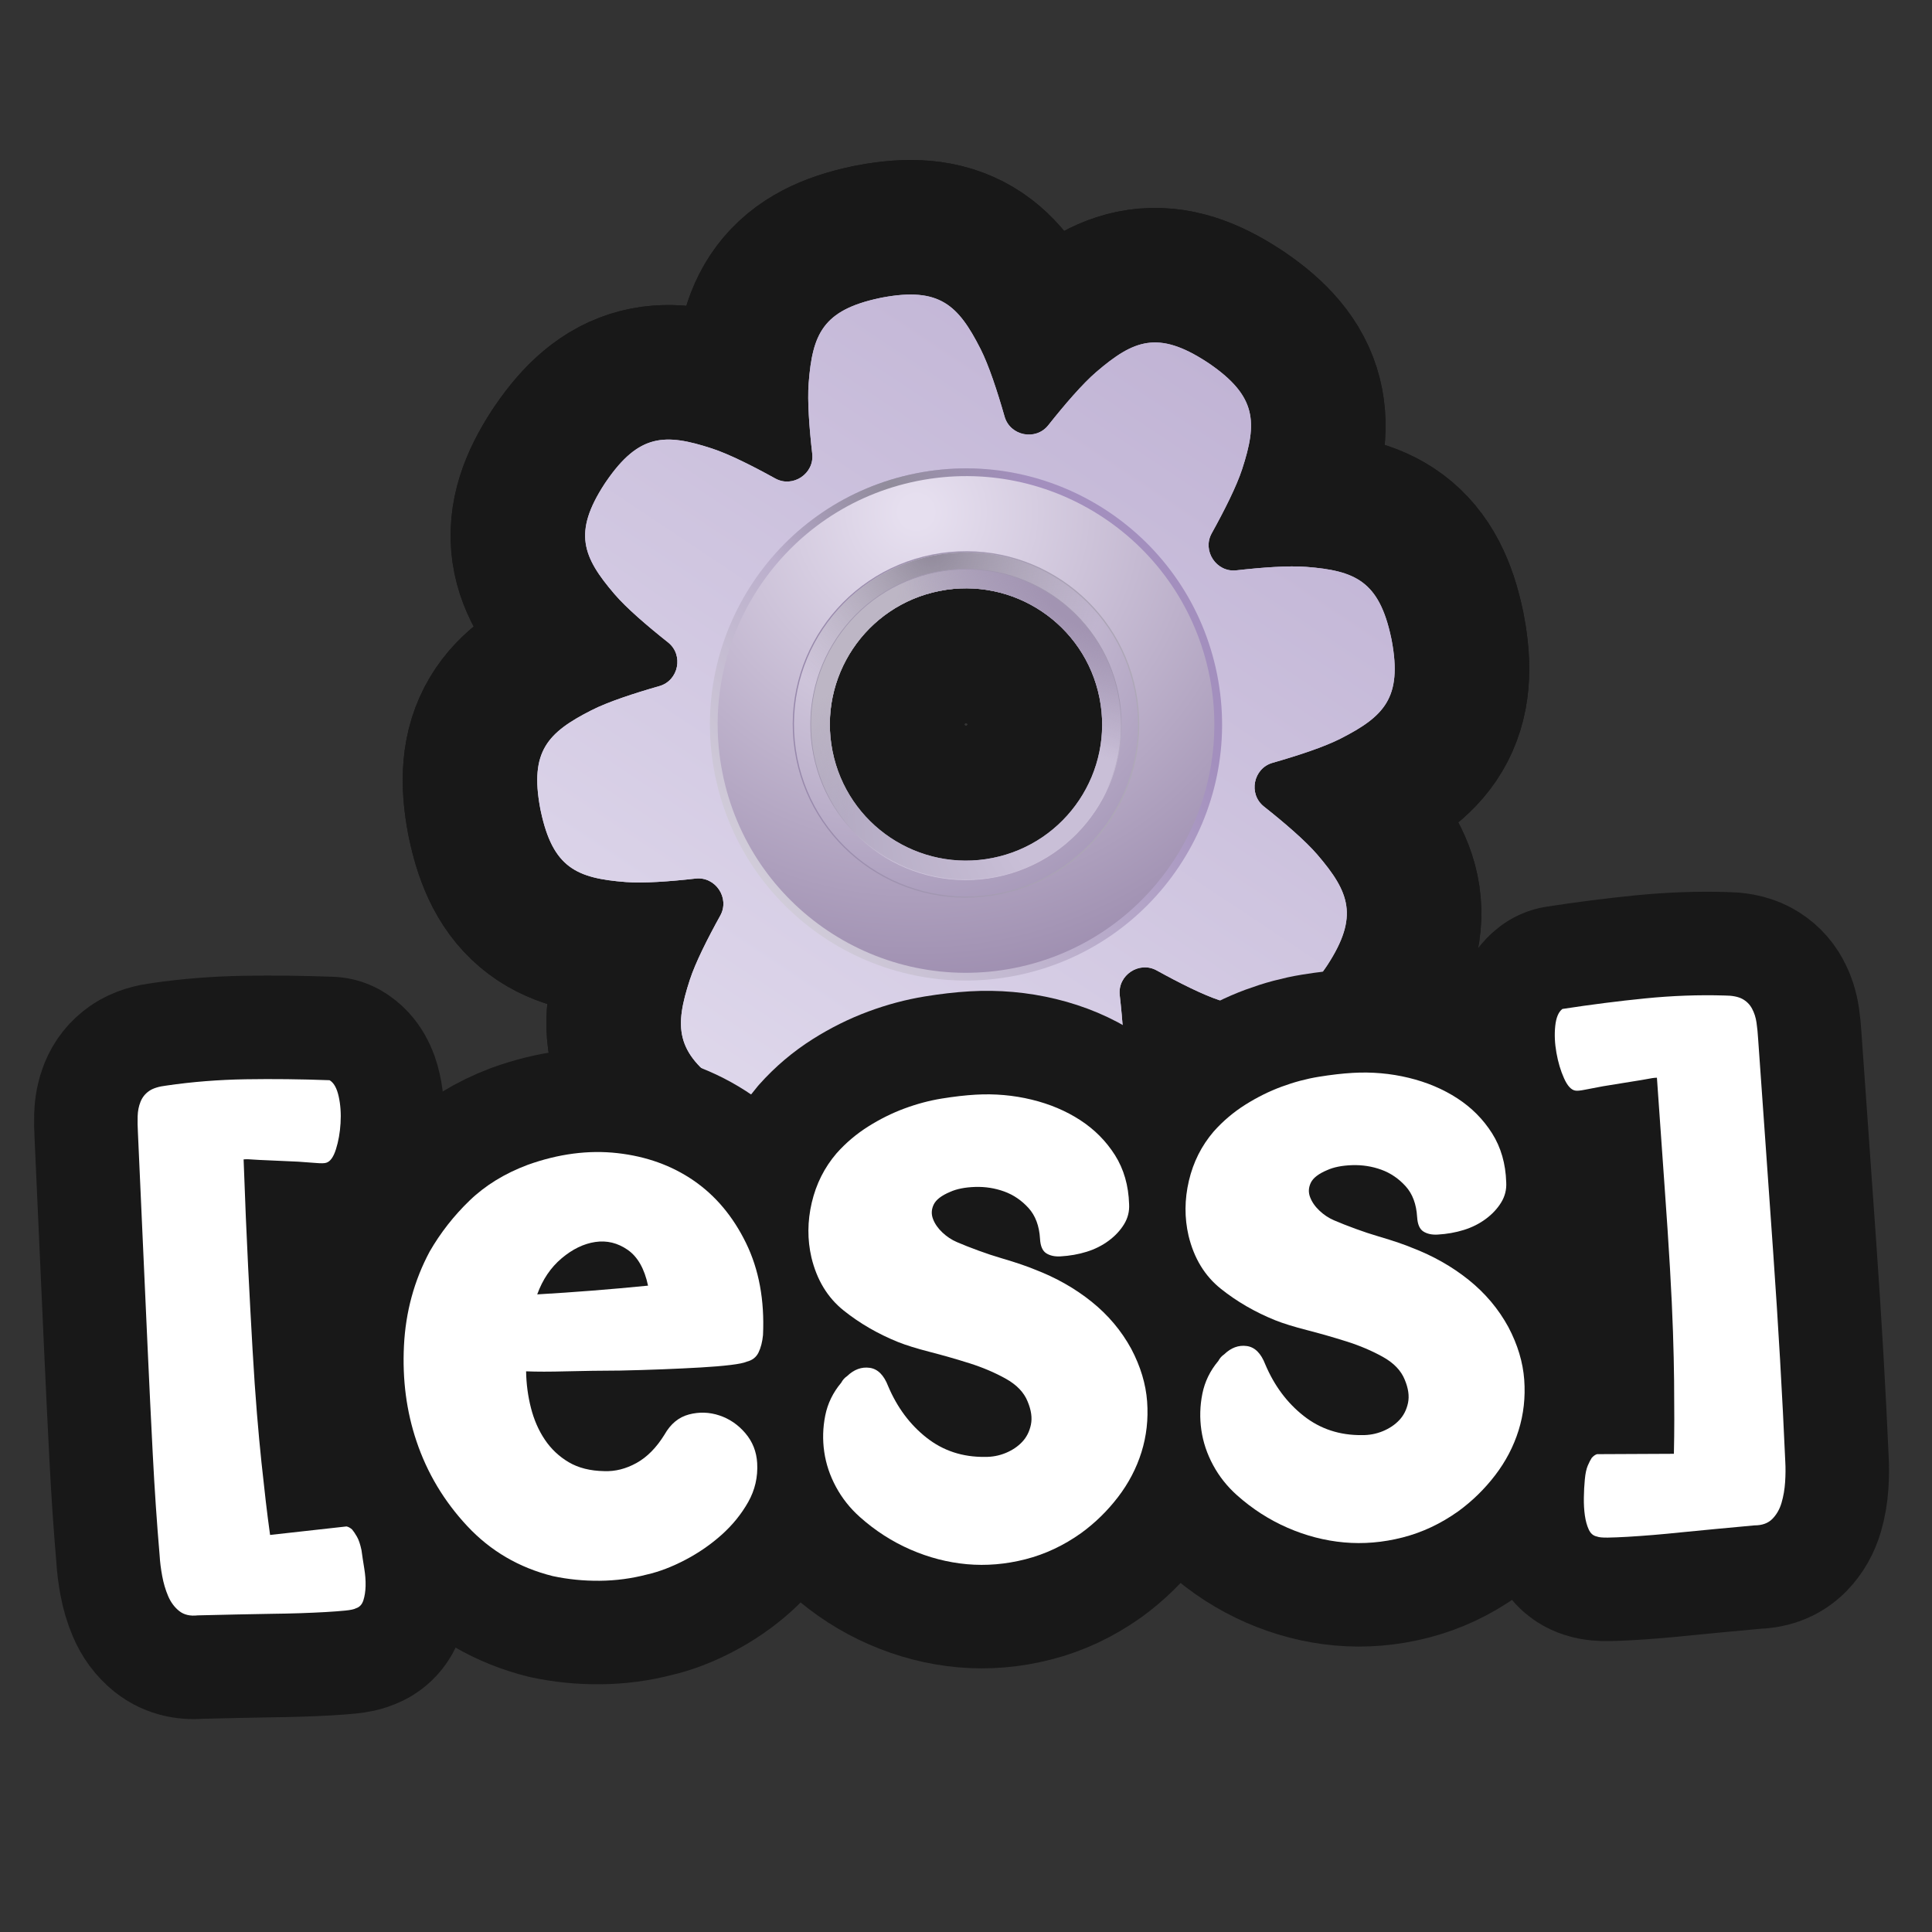 <?xml version="1.0" encoding="UTF-8"?>
<svg id="Pattern" xmlns="http://www.w3.org/2000/svg" xmlns:xlink="http://www.w3.org/1999/xlink" viewBox="0 0 280 280">
  <rect x="0" y="0" width="280" height="280" fill="#333333" stroke="none"/>
  <defs>
    <linearGradient id="linear-gradient" x1="-2752.712" y1="-5518.824" x2="-2842.669" y2="-5608.496" gradientTransform="translate(-4770.078 3935.973) rotate(78.734)" gradientUnits="userSpaceOnUse">
      <stop offset="0" stop-color="#ded7eb"/>
      <stop offset="1" stop-color="#c1b4d5"/>
    </linearGradient>
    <linearGradient id="linear-gradient-2" x1="-2781.08" y1="-5530.935" x2="-2814.86" y2="-5597.034" gradientTransform="translate(-4770.078 3935.973) rotate(78.734)" gradientUnits="userSpaceOnUse">
      <stop offset="0" stop-color="#d1ccd9"/>
      <stop offset=".837" stop-color="#a38fbe"/>
    </linearGradient>
    <radialGradient id="radial-gradient" cx="-2834.129" cy="-5559.782" fx="-2834.129" fy="-5559.782" r="19.855" gradientTransform="translate(-4770.078 3935.973) rotate(78.734)" gradientUnits="userSpaceOnUse">
      <stop offset="0" stop-color="#918c9b"/>
      <stop offset="1" stop-color="#918c9b" stop-opacity="0"/>
    </radialGradient>
    <radialGradient id="radial-gradient-2" cx="-2829.561" cy="-5562.857" fx="-2829.561" fy="-5562.857" r="71.064" gradientTransform="translate(-4770.078 3935.973) rotate(78.734)" gradientUnits="userSpaceOnUse">
      <stop offset=".033" stop-color="#e6dfef"/>
      <stop offset="1" stop-color="#9c8cae"/>
    </radialGradient>
    <linearGradient id="linear-gradient-3" x1="-2791.121" y1="4968.61" x2="-2804.368" y2="4920.677" gradientTransform="translate(-4162.133 3814.87) rotate(78.734) scale(1 -1)" gradientUnits="userSpaceOnUse">
      <stop offset="0" stop-color="#afa9b8"/>
      <stop offset="1" stop-color="#9889ac"/>
    </linearGradient>
    <radialGradient id="radial-gradient-3" cx="-2822.048" cy="-5557.305" fx="-2822.048" fy="-5557.305" r="50.793" gradientTransform="translate(-4770.078 3935.973) rotate(78.734)" gradientUnits="userSpaceOnUse">
      <stop offset="0" stop-color="#e7e0ef"/>
      <stop offset="1" stop-color="#a89aba"/>
    </radialGradient>
    <radialGradient id="radial-gradient-4" cx="-2823.864" cy="-5564.028" fx="-2823.864" fy="-5564.028" r="26.357" gradientTransform="translate(-4770.078 3935.973) rotate(78.734)" gradientUnits="userSpaceOnUse">
      <stop offset="0" stop-color="#90899a"/>
      <stop offset="1" stop-color="#90899a" stop-opacity="0"/>
    </radialGradient>
    <radialGradient id="radial-gradient-5" cx="336.403" cy="-501.008" fx="336.403" fy="-501.008" r="4.558" gradientTransform="translate(54.141 5803.134) rotate(-144.928) scale(9.46 -9.404)" gradientUnits="userSpaceOnUse">
      <stop offset=".246" stop-color="#c9bfd7"/>
      <stop offset="1" stop-color="#ada4bc"/>
    </radialGradient>
    <radialGradient id="radial-gradient-6" cx="679.092" cy="844.752" fx="679.092" fy="844.752" r="4.558" gradientTransform="translate(-6276.02 3776.952) rotate(33.218) scale(4.906 -7.799)" gradientUnits="userSpaceOnUse">
      <stop offset=".343" stop-color="#bdb6c5"/>
      <stop offset="1" stop-color="#bdb6c5" stop-opacity="0"/>
    </radialGradient>
    <radialGradient id="radial-gradient-7" cx="-953.805" cy="205.442" fx="-953.805" fy="205.442" r="4.558" gradientTransform="translate(-3486.608 2282.796) rotate(127.993) scale(4.166 -7.395)" gradientUnits="userSpaceOnUse">
      <stop offset=".194" stop-color="#a294b2"/>
      <stop offset="1" stop-color="#a294b2" stop-opacity="0"/>
    </radialGradient>
    <radialGradient id="radial-gradient-8" cx="539.704" cy="-741.542" fx="539.704" fy="-741.542" r="4.327" gradientTransform="translate(-1496.424 6160.799) rotate(-128.477) scale(6.859 -6.798)" gradientUnits="userSpaceOnUse">
      <stop offset=".588" stop-color="#ccc2d9"/>
      <stop offset="1" stop-color="#a197af"/>
    </radialGradient>
  </defs>
  <a xlink:href="https://www.notion.so/dmmnotes/expressed-somatic-symptoms-ccd002fce6744188a64cbe1892b8865b?pvs=4">
    <g>
      <g>
        <g>
          <path d="M179.188,82.659c-2.888.327-4.989-2.819-3.581-5.361,1.842-3.325,3.6-6.812,4.413-9.305,2.207-6.77,2.147-10.554-4.769-15.303l-.193-.128c-.034-.023-.069-.046-.104-.068l-.09-.059c-7.036-4.568-10.554-3.176-15.961,1.457-2.014,1.725-4.596,4.733-6.984,7.743-1.808,2.279-5.526,1.541-6.326-1.256-1.056-3.691-2.292-7.454-3.492-9.816-3.226-6.348-5.945-8.981-14.193-7.449l-.227.046c-.041.008-.081.017-.122.025l-.105.022c-8.205,1.745-9.708,5.217-10.256,12.316-.2,2.603.088,6.476.517,10.238.329,2.887-2.816,4.99-5.359,3.584-3.291-1.82-6.727-3.547-9.192-4.351-6.77-2.207-10.552-2.145-15.301,4.77l-.06.088c-.023.034-.047.068-.07.103l-.129.192c-4.568,7.036-3.173,10.555,1.459,15.962,1.728,2.018,4.745,4.606,7.76,6.997,2.28,1.808,1.541,5.526-1.256,6.326-3.696,1.057-7.465,2.294-9.83,3.497-6.347,3.226-8.981,5.945-7.449,14.193l.046.227c.015.075.032.151.047.227,1.745,8.205,5.217,9.708,12.316,10.256,2.574.198,6.39-.082,10.113-.502,2.887-.326,4.989,2.819,3.581,5.361-1.842,3.325-3.6,6.812-4.413,9.305-2.207,6.77-2.147,10.554,4.768,15.303l.193.128.064.043.04.026.089.058c7.036,4.568,10.554,3.176,15.961-1.457,2.014-1.725,4.596-4.733,6.984-7.743,1.808-2.279,5.526-1.541,6.326,1.256,1.056,3.691,2.292,7.454,3.492,9.816,3.226,6.347,5.945,8.981,14.193,7.449l.227-.046c.04-.008.081-.017.122-.026l.105-.022c8.205-1.746,9.708-5.217,10.255-12.316.201-2.603-.088-6.477-.516-10.239-.329-2.887,2.815-4.99,5.358-3.584,3.291,1.819,6.727,3.547,9.192,4.351,6.77,2.207,10.552,2.145,15.301-4.77l.06-.088c.024-.034.047-.068.07-.103l.129-.192c4.568-7.036,3.173-10.555-1.459-15.962-1.729-2.018-4.744-4.606-7.76-6.998-2.28-1.808-1.541-5.526,1.256-6.326,3.696-1.057,7.465-2.294,9.83-3.497,6.348-3.226,8.981-5.945,7.449-14.193l-.046-.227c-.008-.041-.017-.081-.025-.122l-.022-.105c-1.745-8.205-5.217-9.708-12.316-10.256-2.574-.198-6.39.082-10.112.502ZM115.828,109.792c2.659,13.348,15.635,22.013,28.983,19.354,13.348-2.659,22.013-15.635,19.354-28.983-2.659-13.348-15.635-22.013-28.983-19.355-13.348,2.659-22.013,15.635-19.354,28.983Z" fill="none" stroke="#181818" stroke-width="39"/>
          <path d="M179.188,82.659c-2.888.327-4.989-2.819-3.581-5.361,1.842-3.325,3.6-6.812,4.413-9.305,2.207-6.77,2.147-10.554-4.769-15.303l-.193-.128c-.034-.023-.069-.046-.104-.068l-.09-.059c-7.036-4.568-10.554-3.176-15.961,1.457-2.014,1.725-4.596,4.733-6.984,7.743-1.808,2.279-5.526,1.541-6.326-1.256-1.056-3.691-2.292-7.454-3.492-9.816-3.226-6.348-5.945-8.981-14.193-7.449l-.227.046c-.041.008-.081.017-.122.025l-.105.022c-8.205,1.745-9.708,5.217-10.256,12.316-.2,2.603.088,6.476.517,10.238.329,2.887-2.816,4.99-5.359,3.584-3.291-1.82-6.727-3.547-9.192-4.351-6.77-2.207-10.552-2.145-15.301,4.77l-.06.088c-.023.034-.047.068-.07.103l-.129.192c-4.568,7.036-3.173,10.555,1.459,15.962,1.728,2.018,4.745,4.606,7.76,6.997,2.28,1.808,1.541,5.526-1.256,6.326-3.696,1.057-7.465,2.294-9.83,3.497-6.347,3.226-8.981,5.945-7.449,14.193l.046.227c.015.075.032.151.047.227,1.745,8.205,5.217,9.708,12.316,10.256,2.574.198,6.39-.082,10.113-.502,2.887-.326,4.989,2.819,3.581,5.361-1.842,3.325-3.6,6.812-4.413,9.305-2.207,6.77-2.147,10.554,4.768,15.303l.193.128.064.043.04.026.089.058c7.036,4.568,10.554,3.176,15.961-1.457,2.014-1.725,4.596-4.733,6.984-7.743,1.808-2.279,5.526-1.541,6.326,1.256,1.056,3.691,2.292,7.454,3.492,9.816,3.226,6.347,5.945,8.981,14.193,7.449l.227-.046c.04-.008.081-.017.122-.026l.105-.022c8.205-1.746,9.708-5.217,10.255-12.316.201-2.603-.088-6.477-.516-10.239-.329-2.887,2.815-4.99,5.358-3.584,3.291,1.819,6.727,3.547,9.192,4.351,6.77,2.207,10.552,2.145,15.301-4.77l.06-.088c.024-.034.047-.068.07-.103l.129-.192c4.568-7.036,3.173-10.555-1.459-15.962-1.729-2.018-4.744-4.606-7.76-6.998-2.28-1.808-1.541-5.526,1.256-6.326,3.696-1.057,7.465-2.294,9.83-3.497,6.348-3.226,8.981-5.945,7.449-14.193l-.046-.227c-.008-.041-.017-.081-.025-.122l-.022-.105c-1.745-8.205-5.217-9.708-12.316-10.256-2.574-.198-6.39.082-10.112.502ZM115.828,109.792c2.659,13.348,15.635,22.013,28.983,19.354,13.348-2.659,22.013-15.635,19.354-28.983-2.659-13.348-15.635-22.013-28.983-19.355-13.348,2.659-22.013,15.635-19.354,28.983Z" fill="none" stroke="#181818" stroke-width="39"/>
          <g>
            <path d="M103.608,112.244c4.004,20.099,23.543,33.147,43.642,29.143,20.099-4.004,33.147-23.543,29.143-43.642-4.004-20.099-23.543-33.147-43.642-29.143-20.099,4.004-33.147,23.543-29.143,43.642ZM117.635,109.45c2.461,12.352,14.468,20.37,26.82,17.91,12.352-2.461,20.37-14.468,17.91-26.82-2.461-12.352-14.468-20.37-26.82-17.91-12.352,2.461-20.37,14.468-17.91,26.82Z" fill="none" stroke="#181818" stroke-width="39"/>
            <path d="M103.608,112.244c4.004,20.099,23.543,33.147,43.642,29.143,20.099-4.004,33.147-23.543,29.143-43.642-4.004-20.099-23.543-33.147-43.642-29.143-20.099,4.004-33.147,23.543-29.143,43.642ZM117.635,109.45c2.461,12.352,14.468,20.37,26.82,17.91,12.352-2.461,20.37-14.468,17.91-26.82-2.461-12.352-14.468-20.37-26.82-17.91-12.352,2.461-20.37,14.468-17.91,26.82Z" fill="none" stroke="#181818" stroke-width="39"/>
          </g>
          <path d="M104.708,112.025c3.883,19.491,22.831,32.145,42.323,28.262,19.491-3.883,32.145-22.831,28.262-42.323-3.883-19.491-22.831-32.145-42.323-28.262-19.491,3.883-32.145,22.831-28.262,42.323ZM118.311,109.316c2.386,11.978,14.031,19.755,26.009,17.369,11.978-2.386,19.755-14.031,17.369-26.009-2.386-11.978-14.031-19.755-26.009-17.369-11.979,2.386-19.755,14.031-17.369,26.009Z" fill="none" stroke="#181818" stroke-width="39"/>
          <path d="M115.377,109.9c2.709,13.599,15.929,22.427,29.527,19.718,13.599-2.709,22.427-15.929,19.718-29.527-2.709-13.599-15.929-22.427-29.527-19.718-13.599,2.709-22.427,15.929-19.718,29.527ZM144.32,126.684c-11.979,2.386-23.623-5.39-26.009-17.369-2.386-11.978,5.39-23.623,17.369-26.009,11.978-2.386,23.623,5.39,26.009,17.369,2.386,11.978-5.39,23.623-17.369,26.009Z" fill="none" stroke="#181818" stroke-width="39"/>
          <path d="M115.552,109.865c2.69,13.502,15.816,22.268,29.318,19.578,13.502-2.69,22.267-15.816,19.578-29.318-2.69-13.502-15.816-22.268-29.318-19.578-13.502,2.69-22.268,15.816-19.578,29.318ZM120.651,108.849c2.129,10.686,12.517,17.623,23.203,15.494,10.686-2.129,17.623-12.517,15.494-23.203-2.129-10.686-12.517-17.623-23.203-15.494-10.686,2.129-17.623,12.517-15.494,23.203Z" fill="none" stroke="#181818" stroke-width="39"/>
          <path d="M115.552,109.865c2.69,13.502,15.816,22.268,29.318,19.578,13.502-2.69,22.267-15.816,19.578-29.318-2.69-13.502-15.816-22.268-29.318-19.578-13.502,2.69-22.268,15.816-19.578,29.318ZM120.651,108.849c2.129,10.686,12.517,17.623,23.203,15.494,10.686-2.129,17.623-12.517,15.494-23.203-2.129-10.686-12.517-17.623-23.203-15.494-10.686,2.129-17.623,12.517-15.494,23.203Z" fill="none" stroke="#181818" stroke-width="39"/>
          <path d="M117.927,109.392c2.428,12.191,14.279,20.104,26.47,17.676,12.191-2.428,20.104-14.279,17.676-26.47-2.428-12.191-14.279-20.104-26.47-17.676-12.191,2.428-20.104,14.279-17.676,26.47ZM143.854,124.344c-10.686,2.129-21.074-4.808-23.203-15.494-2.129-10.686,4.808-21.074,15.494-23.203,10.686-2.129,21.074,4.808,23.203,15.494,2.129,10.686-4.809,21.074-15.494,23.203Z" fill="none" stroke="#181818" stroke-width="39"/>
          <path d="M117.927,109.392c2.428,12.191,14.279,20.104,26.47,17.676,12.191-2.428,20.104-14.279,17.676-26.47-2.428-12.191-14.279-20.104-26.47-17.676-12.191,2.428-20.104,14.279-17.676,26.47ZM143.854,124.344c-10.686,2.129-21.074-4.808-23.203-15.494-2.129-10.686,4.808-21.074,15.494-23.203,10.686-2.129,21.074,4.808,23.203,15.494,2.129,10.686-4.809,21.074-15.494,23.203Z" fill="none" stroke="#181818" stroke-width="39"/>
          <path d="M117.927,109.392c2.428,12.191,14.279,20.104,26.47,17.676,12.191-2.428,20.104-14.279,17.676-26.47-2.428-12.191-14.279-20.104-26.47-17.676-12.191,2.428-20.104,14.279-17.676,26.47ZM143.854,124.344c-10.686,2.129-21.074-4.808-23.203-15.494-2.129-10.686,4.808-21.074,15.494-23.203,10.686-2.129,21.074,4.808,23.203,15.494,2.129,10.686-4.809,21.074-15.494,23.203Z" fill="none" stroke="#181818" stroke-width="39"/>
          <path d="M117.927,109.392c2.428,12.191,14.279,20.104,26.47,17.676,12.191-2.428,20.104-14.279,17.676-26.47-2.428-12.191-14.279-20.104-26.47-17.676-12.191,2.428-20.104,14.279-17.676,26.47Z" fill="none" stroke="#181818" stroke-width="39"/>
        </g>
        <g>
          <path d="M179.188,82.659c-2.888.327-4.989-2.819-3.581-5.361,1.842-3.325,3.6-6.812,4.413-9.305,2.207-6.77,2.147-10.554-4.769-15.303l-.193-.128c-.034-.023-.069-.046-.104-.068l-.09-.059c-7.036-4.568-10.554-3.176-15.961,1.457-2.014,1.725-4.596,4.733-6.984,7.743-1.808,2.279-5.526,1.541-6.326-1.256-1.056-3.691-2.292-7.454-3.492-9.816-3.226-6.348-5.945-8.981-14.193-7.449l-.227.046c-.041.008-.081.017-.122.025l-.105.022c-8.205,1.745-9.708,5.217-10.256,12.316-.2,2.603.088,6.476.517,10.238.329,2.887-2.816,4.99-5.359,3.584-3.291-1.82-6.727-3.547-9.192-4.351-6.77-2.207-10.552-2.145-15.301,4.77l-.06.088c-.023.034-.047.068-.07.103l-.129.192c-4.568,7.036-3.173,10.555,1.459,15.962,1.728,2.018,4.745,4.606,7.76,6.997,2.28,1.808,1.541,5.526-1.256,6.326-3.696,1.057-7.465,2.294-9.83,3.497-6.347,3.226-8.981,5.945-7.449,14.193l.046.227c.015.075.032.151.047.227,1.745,8.205,5.217,9.708,12.316,10.256,2.574.198,6.39-.082,10.113-.502,2.887-.326,4.989,2.819,3.581,5.361-1.842,3.325-3.6,6.812-4.413,9.305-2.207,6.77-2.147,10.554,4.768,15.303l.193.128.064.043.04.026.089.058c7.036,4.568,10.554,3.176,15.961-1.457,2.014-1.725,4.596-4.733,6.984-7.743,1.808-2.279,5.526-1.541,6.326,1.256,1.056,3.691,2.292,7.454,3.492,9.816,3.226,6.347,5.945,8.981,14.193,7.449l.227-.046c.04-.008.081-.017.122-.026l.105-.022c8.205-1.746,9.708-5.217,10.255-12.316.201-2.603-.088-6.477-.516-10.239-.329-2.887,2.815-4.99,5.358-3.584,3.291,1.819,6.727,3.547,9.192,4.351,6.77,2.207,10.552,2.145,15.301-4.77l.06-.088c.024-.034.047-.068.07-.103l.129-.192c4.568-7.036,3.173-10.555-1.459-15.962-1.729-2.018-4.744-4.606-7.76-6.998-2.28-1.808-1.541-5.526,1.256-6.326,3.696-1.057,7.465-2.294,9.83-3.497,6.348-3.226,8.981-5.945,7.449-14.193l-.046-.227c-.008-.041-.017-.081-.025-.122l-.022-.105c-1.745-8.205-5.217-9.708-12.316-10.256-2.574-.198-6.39.082-10.112.502ZM115.828,109.792c2.659,13.348,15.635,22.013,28.983,19.354,13.348-2.659,22.013-15.635,19.354-28.983-2.659-13.348-15.635-22.013-28.983-19.355-13.348,2.659-22.013,15.635-19.354,28.983Z" fill="url(#linear-gradient)" fill-rule="evenodd" stroke-width="0"/>
          <path d="M179.188,82.659c-2.888.327-4.989-2.819-3.581-5.361,1.842-3.325,3.6-6.812,4.413-9.305,2.207-6.77,2.147-10.554-4.769-15.303l-.193-.128c-.034-.023-.069-.046-.104-.068l-.09-.059c-7.036-4.568-10.554-3.176-15.961,1.457-2.014,1.725-4.596,4.733-6.984,7.743-1.808,2.279-5.526,1.541-6.326-1.256-1.056-3.691-2.292-7.454-3.492-9.816-3.226-6.348-5.945-8.981-14.193-7.449l-.227.046c-.041.008-.081.017-.122.025l-.105.022c-8.205,1.745-9.708,5.217-10.256,12.316-.2,2.603.088,6.476.517,10.238.329,2.887-2.816,4.99-5.359,3.584-3.291-1.82-6.727-3.547-9.192-4.351-6.77-2.207-10.552-2.145-15.301,4.77l-.06.088c-.023.034-.047.068-.07.103l-.129.192c-4.568,7.036-3.173,10.555,1.459,15.962,1.728,2.018,4.745,4.606,7.76,6.997,2.28,1.808,1.541,5.526-1.256,6.326-3.696,1.057-7.465,2.294-9.83,3.497-6.347,3.226-8.981,5.945-7.449,14.193l.046.227c.015.075.032.151.047.227,1.745,8.205,5.217,9.708,12.316,10.256,2.574.198,6.39-.082,10.113-.502,2.887-.326,4.989,2.819,3.581,5.361-1.842,3.325-3.6,6.812-4.413,9.305-2.207,6.77-2.147,10.554,4.768,15.303l.193.128.064.043.04.026.089.058c7.036,4.568,10.554,3.176,15.961-1.457,2.014-1.725,4.596-4.733,6.984-7.743,1.808-2.279,5.526-1.541,6.326,1.256,1.056,3.691,2.292,7.454,3.492,9.816,3.226,6.347,5.945,8.981,14.193,7.449l.227-.046c.04-.008.081-.017.122-.026l.105-.022c8.205-1.746,9.708-5.217,10.255-12.316.201-2.603-.088-6.477-.516-10.239-.329-2.887,2.815-4.99,5.358-3.584,3.291,1.819,6.727,3.547,9.192,4.351,6.77,2.207,10.552,2.145,15.301-4.77l.06-.088c.024-.034.047-.068.07-.103l.129-.192c4.568-7.036,3.173-10.555-1.459-15.962-1.729-2.018-4.744-4.606-7.76-6.998-2.28-1.808-1.541-5.526,1.256-6.326,3.696-1.057,7.465-2.294,9.83-3.497,6.348-3.226,8.981-5.945,7.449-14.193l-.046-.227c-.008-.041-.017-.081-.025-.122l-.022-.105c-1.745-8.205-5.217-9.708-12.316-10.256-2.574-.198-6.39.082-10.112.502ZM115.828,109.792c2.659,13.348,15.635,22.013,28.983,19.354,13.348-2.659,22.013-15.635,19.354-28.983-2.659-13.348-15.635-22.013-28.983-19.355-13.348,2.659-22.013,15.635-19.354,28.983Z" fill="url(#linear-gradient)" fill-rule="evenodd" stroke-width="0"/>
          <g>
            <path d="M103.608,112.244c4.004,20.099,23.543,33.147,43.642,29.143,20.099-4.004,33.147-23.543,29.143-43.642-4.004-20.099-23.543-33.147-43.642-29.143-20.099,4.004-33.147,23.543-29.143,43.642ZM117.635,109.45c2.461,12.352,14.468,20.37,26.82,17.91,12.352-2.461,20.37-14.468,17.91-26.82-2.461-12.352-14.468-20.37-26.82-17.91-12.352,2.461-20.37,14.468-17.91,26.82Z" fill="url(#linear-gradient-2)" fill-rule="evenodd" stroke-width="0"/>
            <path d="M103.608,112.244c4.004,20.099,23.543,33.147,43.642,29.143,20.099-4.004,33.147-23.543,29.143-43.642-4.004-20.099-23.543-33.147-43.642-29.143-20.099,4.004-33.147,23.543-29.143,43.642ZM117.635,109.45c2.461,12.352,14.468,20.37,26.82,17.91,12.352-2.461,20.37-14.468,17.91-26.82-2.461-12.352-14.468-20.37-26.82-17.91-12.352,2.461-20.37,14.468-17.91,26.82Z" fill="url(#radial-gradient)" fill-rule="evenodd" stroke-width="0"/>
          </g>
          <path d="M104.708,112.025c3.883,19.491,22.831,32.145,42.323,28.262,19.491-3.883,32.145-22.831,28.262-42.323-3.883-19.491-22.831-32.145-42.323-28.262-19.491,3.883-32.145,22.831-28.262,42.323ZM118.311,109.316c2.386,11.978,14.031,19.755,26.009,17.369,11.978-2.386,19.755-14.031,17.369-26.009-2.386-11.978-14.031-19.755-26.009-17.369-11.979,2.386-19.755,14.031-17.369,26.009Z" fill="url(#radial-gradient-2)" fill-rule="evenodd" stroke-width="0"/>
          <path d="M115.377,109.9c2.709,13.599,15.929,22.427,29.527,19.718,13.599-2.709,22.427-15.929,19.718-29.527-2.709-13.599-15.929-22.427-29.527-19.718-13.599,2.709-22.427,15.929-19.718,29.527ZM144.32,126.684c-11.979,2.386-23.623-5.39-26.009-17.369-2.386-11.978,5.39-23.623,17.369-26.009,11.978-2.386,23.623,5.39,26.009,17.369,2.386,11.978-5.39,23.623-17.369,26.009Z" fill="url(#linear-gradient-3)" fill-rule="evenodd" stroke-width="0"/>
          <path d="M115.552,109.865c2.69,13.502,15.816,22.268,29.318,19.578,13.502-2.69,22.267-15.816,19.578-29.318-2.69-13.502-15.816-22.268-29.318-19.578-13.502,2.69-22.268,15.816-19.578,29.318ZM120.651,108.849c2.129,10.686,12.517,17.623,23.203,15.494,10.686-2.129,17.623-12.517,15.494-23.203-2.129-10.686-12.517-17.623-23.203-15.494-10.686,2.129-17.623,12.517-15.494,23.203Z" fill="url(#radial-gradient-3)" fill-rule="evenodd" stroke-width="0"/>
          <path d="M115.552,109.865c2.69,13.502,15.816,22.268,29.318,19.578,13.502-2.69,22.267-15.816,19.578-29.318-2.69-13.502-15.816-22.268-29.318-19.578-13.502,2.69-22.268,15.816-19.578,29.318ZM120.651,108.849c2.129,10.686,12.517,17.623,23.203,15.494,10.686-2.129,17.623-12.517,15.494-23.203-2.129-10.686-12.517-17.623-23.203-15.494-10.686,2.129-17.623,12.517-15.494,23.203Z" fill="url(#radial-gradient-4)" fill-rule="evenodd" stroke-width="0"/>
          <path d="M117.927,109.392c2.428,12.191,14.279,20.104,26.47,17.676,12.191-2.428,20.104-14.279,17.676-26.47-2.428-12.191-14.279-20.104-26.47-17.676-12.191,2.428-20.104,14.279-17.676,26.47ZM143.854,124.344c-10.686,2.129-21.074-4.808-23.203-15.494-2.129-10.686,4.808-21.074,15.494-23.203,10.686-2.129,21.074,4.808,23.203,15.494,2.129,10.686-4.809,21.074-15.494,23.203Z" fill="url(#radial-gradient-5)" fill-rule="evenodd" stroke-width="0"/>
          <path d="M117.927,109.392c2.428,12.191,14.279,20.104,26.47,17.676,12.191-2.428,20.104-14.279,17.676-26.47-2.428-12.191-14.279-20.104-26.47-17.676-12.191,2.428-20.104,14.279-17.676,26.47ZM143.854,124.344c-10.686,2.129-21.074-4.808-23.203-15.494-2.129-10.686,4.808-21.074,15.494-23.203,10.686-2.129,21.074,4.808,23.203,15.494,2.129,10.686-4.809,21.074-15.494,23.203Z" fill="url(#radial-gradient-6)" fill-rule="evenodd" stroke-width="0"/>
          <path d="M117.927,109.392c2.428,12.191,14.279,20.104,26.47,17.676,12.191-2.428,20.104-14.279,17.676-26.47-2.428-12.191-14.279-20.104-26.47-17.676-12.191,2.428-20.104,14.279-17.676,26.47ZM143.854,124.344c-10.686,2.129-21.074-4.808-23.203-15.494-2.129-10.686,4.808-21.074,15.494-23.203,10.686-2.129,21.074,4.808,23.203,15.494,2.129,10.686-4.809,21.074-15.494,23.203Z" fill="url(#radial-gradient-7)" fill-rule="evenodd" stroke-width="0"/>
          <path d="M117.927,109.392c2.428,12.191,14.279,20.104,26.47,17.676,12.191-2.428,20.104-14.279,17.676-26.47-2.428-12.191-14.279-20.104-26.47-17.676-12.191,2.428-20.104,14.279-17.676,26.47Z" fill="none" stroke="url(#radial-gradient-8)" stroke-width=".1"/>
        </g>
      </g>
      <g id="AC">
        <g>
          <path d="M35.305,168.026c.21,5.906.429,11.122.658,15.647.228,4.524.443,8.523.644,11.997.201,3.476.41,6.537.63,9.188.218,2.65.438,5.006.655,7.065.218,2.059.424,3.921.618,5.587.195,1.666.405,3.315.632,4.945l11.076-1.232c.265.051.537.2.814.446.213.252.445.601.702,1.045.256.446.474,1.092.654,1.935.114.85.248,1.729.399,2.641.151.913.216,1.764.197,2.555-.021.789-.129,1.486-.323,2.09-.196.603-.553.984-1.068,1.146-.255.146-.774.258-1.56.337-.784.078-1.734.149-2.848.214-1.115.064-2.346.119-3.69.164-1.347.044-2.709.073-4.089.088-3.221.054-6.799.13-10.74.227-1.111.129-2.011-.081-2.7-.634-.69-.552-1.225-1.277-1.605-2.176-.382-.898-.668-1.868-.858-2.91-.192-1.04-.314-2.02-.367-2.938-.404-4.711-.738-9.625-.999-14.739-.264-5.115-.514-10.295-.751-15.544-.238-5.247-.475-10.479-.709-15.693-.237-5.215-.466-10.314-.688-15.301-.049-.852-.063-1.656-.04-2.415.021-.756.162-1.455.421-2.096.259-.64.673-1.156,1.242-1.552.568-.394,1.407-.655,2.519-.786,3.718-.544,7.548-.847,11.49-.911,3.942-.062,7.989-.018,12.143.137.612.359,1.052,1.141,1.318,2.341.268,1.202.357,2.495.273,3.881-.084,1.387-.308,2.649-.669,3.787-.362,1.141-.833,1.792-1.416,1.957-.259.081-.734.092-1.428.032-.694-.058-1.57-.121-2.627-.193-1.847-.09-3.28-.155-4.302-.194-1.022-.04-1.78-.078-2.275-.116-.495-.035-.826-.05-.989-.041-.164.01-.279.017-.345.021Z" fill="none" stroke="#181818" stroke-linecap="round" stroke-linejoin="round" stroke-width="30"/>
          <path d="M76.436,168.832c4.493-1.613,8.843-2.184,13.045-1.713,4.202.473,7.89,1.801,11.062,3.987,3.173,2.186,5.697,5.198,7.574,9.039,1.876,3.841,2.697,8.289,2.464,13.34-.095.984-.31,1.823-.645,2.52-.337.697-.912,1.145-1.728,1.342-.367.173-1.148.331-2.342.476-1.196.145-2.637.265-4.323.362s-3.543.187-5.569.266-4.054.141-6.083.181c-2.782.011-5.376.048-7.778.11-2.404.065-4.359.065-5.867.001.029,1.817.264,3.586.702,5.303.438,1.718,1.107,3.252,2.014,4.602.906,1.349,2.06,2.438,3.461,3.266,1.402.828,3.12,1.26,5.152,1.294,1.583.061,3.14-.333,4.671-1.18,1.53-.847,2.879-2.212,4.05-4.1.887-1.567,2.07-2.546,3.555-2.935,1.48-.389,2.95-.34,4.408.144,1.456.483,2.709,1.341,3.759,2.568,1.048,1.229,1.621,2.672,1.717,4.334.117,2.024-.32,3.912-1.309,5.661-.99,1.749-2.272,3.329-3.845,4.735-1.573,1.407-3.328,2.618-5.262,3.633-1.936,1.014-3.793,1.725-5.575,2.127-2.223.58-4.501.881-6.83.902-2.331.022-4.601-.205-6.81-.679-4.885-1.221-9.01-3.635-12.378-7.238-3.367-3.604-5.823-7.708-7.368-12.313-1.453-4.312-2.058-8.923-1.814-13.831.242-4.908,1.484-9.46,3.725-13.65,1.571-2.724,3.497-5.185,5.778-7.386,2.279-2.199,5.076-3.921,8.39-5.167ZM77.857,187.592c5.322-.308,10.677-.73,16.062-1.267-.519-2.452-1.502-4.182-2.951-5.189-1.451-1.005-3.014-1.386-4.691-1.139-1.679.249-3.308,1.037-4.885,2.369-1.578,1.333-2.756,3.075-3.534,5.226Z" fill="none" stroke="#181818" stroke-linecap="round" stroke-linejoin="round" stroke-width="30"/>
          <path d="M150.729,179.545c-.108-1.873-.666-3.364-1.669-4.473-1.006-1.107-2.181-1.905-3.523-2.393-1.346-.486-2.748-.705-4.213-.659-1.464.048-2.674.287-3.625.718-1.25.523-2.041,1.134-2.377,1.83s-.37,1.395-.104,2.093c.266.7.717,1.352,1.354,1.953.636.603,1.34,1.069,2.111,1.4.926.398,1.965.809,3.117,1.23,1.153.424,2.264.792,3.336,1.105,1.071.314,2.027.615,2.873.905.844.29,1.498.534,1.961.732,3.075,1.177,5.816,2.73,8.223,4.659,2.405,1.93,4.323,4.207,5.755,6.832,1.35,2.556,2.117,5.106,2.304,7.651.184,2.548-.089,4.989-.818,7.325-.73,2.338-1.865,4.508-3.403,6.515-1.539,2.007-3.319,3.746-5.34,5.217-2.529,1.802-5.221,3.066-8.073,3.795-2.854.729-5.681.967-8.478.716-2.797-.253-5.527-.961-8.189-2.122s-5.104-2.732-7.323-4.711c-1.428-1.271-2.584-2.728-3.468-4.369-.886-1.641-1.454-3.337-1.705-5.091-.253-1.752-.203-3.504.147-5.255.35-1.75,1.122-3.337,2.32-4.761.203-.387.484-.704.848-.951.996-.96,2.082-1.361,3.259-1.204,1.175.158,2.072,1.048,2.692,2.665,1.307,3.084,3.16,5.572,5.564,7.464,2.403,1.893,5.221,2.82,8.454,2.783,1.054.015,2.058-.175,3.014-.568.953-.394,1.752-.929,2.389-1.605.639-.675,1.06-1.508,1.267-2.499.206-.988.048-2.107-.477-3.357-.527-1.323-1.589-2.427-3.181-3.313-1.594-.885-3.349-1.629-5.263-2.234-1.916-.604-3.829-1.15-5.737-1.643-1.909-.491-3.439-.967-4.595-1.428-2.928-1.185-5.555-2.705-7.88-4.565-2.327-1.857-3.886-4.418-4.675-7.685-.602-2.597-.586-5.249.048-7.956.634-2.706,1.83-5.088,3.592-7.146,1.342-1.506,2.865-2.798,4.571-3.875,1.704-1.075,3.459-1.949,5.265-2.617,1.804-.669,3.601-1.147,5.389-1.439,1.789-.29,3.432-.48,4.932-.567,2.773-.16,5.478.079,8.109.716,2.632.638,4.982,1.631,7.054,2.978,2.07,1.348,3.747,3.038,5.032,5.068,1.282,2.033,1.964,4.4,2.047,7.104.061,1.05-.185,2.023-.734,2.919-.551.897-1.295,1.693-2.231,2.386-.938.694-1.999,1.226-3.18,1.594-1.183.37-2.448.593-3.798.671-.826.048-1.512-.1-2.057-.445-.547-.344-.85-1.04-.91-2.091Z" fill="none" stroke="#181818" stroke-linecap="round" stroke-linejoin="round" stroke-width="30"/>
          <path d="M205.38,176.387c-.108-1.873-.665-3.364-1.669-4.473-1.006-1.107-2.18-1.905-3.522-2.393-1.346-.485-2.749-.704-4.213-.658-1.464.048-2.674.286-3.626.717-1.25.523-2.041,1.134-2.376,1.83-.337.696-.371,1.395-.104,2.094.266.699.716,1.351,1.354,1.952.636.603,1.34,1.07,2.112,1.401.925.397,1.964.809,3.117,1.229,1.152.424,2.264.792,3.336,1.105,1.07.314,2.027.616,2.872.905.845.29,1.498.534,1.961.733,3.076,1.176,5.816,2.729,8.224,4.658,2.405,1.931,4.322,4.207,5.754,6.832,1.35,2.556,2.118,5.106,2.304,7.652.185,2.547-.089,4.988-.817,7.324-.73,2.338-1.865,4.509-3.403,6.515-1.539,2.007-3.32,3.746-5.341,5.217-2.529,1.802-5.22,3.066-8.072,3.795-2.854.729-5.682.967-8.478.716-2.798-.253-5.527-.961-8.19-2.122-2.662-1.161-5.104-2.732-7.323-4.711-1.428-1.271-2.584-2.728-3.468-4.368-.885-1.642-1.454-3.338-1.705-5.092-.253-1.752-.202-3.504.148-5.255.35-1.749,1.122-3.337,2.319-4.76.203-.388.484-.705.848-.952.997-.96,2.082-1.361,3.259-1.203,1.175.157,2.072,1.047,2.693,2.664,1.306,3.084,3.159,5.572,5.564,7.464,2.402,1.893,5.221,2.82,8.453,2.784,1.054.014,2.059-.176,3.014-.569.954-.394,1.752-.929,2.39-1.605.638-.675,1.059-1.508,1.266-2.499.206-.988.048-2.107-.476-3.357-.528-1.323-1.59-2.427-3.182-3.313-1.594-.885-3.349-1.629-5.263-2.234-1.916-.604-3.828-1.15-5.736-1.643-1.909-.491-3.44-.967-4.596-1.428-2.928-1.184-5.555-2.705-7.88-4.564-2.327-1.858-3.885-4.419-4.675-7.685-.602-2.598-.585-5.25.048-7.957.634-2.705,1.83-5.088,3.593-7.146,1.341-1.506,2.865-2.798,4.57-3.875,1.705-1.075,3.46-1.949,5.266-2.617,1.803-.668,3.601-1.147,5.389-1.439,1.788-.29,3.431-.48,4.932-.567,2.772-.16,5.477.079,8.108.716,2.632.638,4.982,1.631,7.055,2.979,2.069,1.347,3.747,3.037,5.031,5.068,1.283,2.032,1.965,4.399,2.047,7.103.061,1.051-.185,2.023-.734,2.919-.551.897-1.295,1.693-2.231,2.386-.938.694-1.998,1.227-3.18,1.594-1.183.37-2.448.593-3.798.671-.825.048-1.511-.1-2.056-.444-.548-.345-.851-1.041-.911-2.092Z" fill="none" stroke="#181818" stroke-linecap="round" stroke-linejoin="round" stroke-width="30"/>
          <path d="M240.134,156.189c-.065.004-.182.011-.344.02-.165.01-.489.062-.978.155-.487.095-1.237.22-2.247.377-1.012.157-2.429.387-4.252.689-1.041.192-1.902.357-2.585.494-.683.139-1.158.184-1.424.132-.597-.096-1.142-.688-1.631-1.78-.492-1.089-.858-2.317-1.101-3.685-.245-1.367-.303-2.662-.176-3.887.127-1.224.474-2.05,1.041-2.478,4.105-.632,8.116-1.143,12.028-1.533,3.913-.39,7.734-.528,11.466-.416,1.109.003,1.968.167,2.576.492.607.327,1.075.794,1.404,1.399.328.606.548,1.284.656,2.033.108.751.188,1.552.237,2.403.352,4.979.713,10.071,1.08,15.278.366,5.207.733,10.431,1.103,15.67.368,5.242.701,10.417.996,15.53.296,5.112.546,10.031.754,14.753.054.919.044,1.906-.024,2.962-.07,1.057-.242,2.053-.515,2.989-.272.936-.718,1.718-1.335,2.346s-1.482.94-2.593.939c-3.901.356-7.444.692-10.629,1.009-1.372.144-2.729.271-4.069.383-1.343.11-2.57.198-3.685.263-1.115.064-2.065.103-2.854.115-.788.012-1.318-.039-1.587-.154-.533-.103-.93-.44-1.193-1.017-.265-.577-.451-1.257-.562-2.039-.111-.783-.161-1.634-.147-2.557.012-.921.059-1.812.142-2.672.081-.858.224-1.524.427-1.997.202-.472.396-.845.576-1.119.246-.276.5-.456.759-.537l11.145-.052c.036-1.646.056-3.308.057-4.985.002-1.677-.008-3.551-.028-5.621s-.076-4.436-.163-7.094c-.089-2.658-.232-5.724-.434-9.199-.2-3.474-.465-7.47-.791-11.989-.328-4.52-.694-9.727-1.101-15.622Z" fill="none" stroke="#181818" stroke-linecap="round" stroke-linejoin="round" stroke-width="30"/>
        </g>
        <g>
          <path d="M35.305,168.026c.21,5.906.429,11.122.658,15.647.228,4.524.443,8.523.644,11.997.201,3.476.41,6.537.63,9.188.218,2.65.438,5.006.655,7.065.218,2.059.424,3.921.618,5.587.195,1.666.405,3.315.632,4.945l11.076-1.232c.265.051.537.2.814.446.213.252.445.601.702,1.045.256.446.474,1.092.654,1.935.114.85.248,1.729.399,2.641.151.913.216,1.764.197,2.555-.021.789-.129,1.486-.323,2.09-.196.603-.553.984-1.068,1.146-.255.146-.774.258-1.56.337-.784.078-1.734.149-2.848.214-1.115.064-2.346.119-3.69.164-1.347.044-2.709.073-4.089.088-3.221.054-6.799.13-10.74.227-1.111.129-2.011-.081-2.7-.634-.69-.552-1.225-1.277-1.605-2.176-.382-.898-.668-1.868-.858-2.91-.192-1.04-.314-2.02-.367-2.938-.404-4.711-.738-9.625-.999-14.739-.264-5.115-.514-10.295-.751-15.544-.238-5.247-.475-10.479-.709-15.693-.237-5.215-.466-10.314-.688-15.301-.049-.852-.063-1.656-.04-2.415.021-.756.162-1.455.421-2.096.259-.64.673-1.156,1.242-1.552.568-.394,1.407-.655,2.519-.786,3.718-.544,7.548-.847,11.49-.911,3.942-.062,7.989-.018,12.143.137.612.359,1.052,1.141,1.318,2.341.268,1.202.357,2.495.273,3.881-.084,1.387-.308,2.649-.669,3.787-.362,1.141-.833,1.792-1.416,1.957-.259.081-.734.092-1.428.032-.694-.058-1.57-.121-2.627-.193-1.847-.09-3.28-.155-4.302-.194-1.022-.04-1.78-.078-2.275-.116-.495-.035-.826-.05-.989-.041-.164.01-.279.017-.345.021Z" fill="#fff" stroke-width="0"/>
          <path d="M76.436,168.832c4.493-1.613,8.843-2.184,13.045-1.713,4.202.473,7.89,1.801,11.062,3.987,3.173,2.186,5.697,5.198,7.574,9.039,1.876,3.841,2.697,8.289,2.464,13.34-.095.984-.31,1.823-.645,2.52-.337.697-.912,1.145-1.728,1.342-.367.173-1.148.331-2.342.476-1.196.145-2.637.265-4.323.362s-3.543.187-5.569.266-4.054.141-6.083.181c-2.782.011-5.376.048-7.778.11-2.404.065-4.359.065-5.867.001.029,1.817.264,3.586.702,5.303.438,1.718,1.107,3.252,2.014,4.602.906,1.349,2.06,2.438,3.461,3.266,1.402.828,3.12,1.26,5.152,1.294,1.583.061,3.14-.333,4.671-1.18,1.53-.847,2.879-2.212,4.05-4.1.887-1.567,2.07-2.546,3.555-2.935,1.48-.389,2.95-.34,4.408.144,1.456.483,2.709,1.341,3.759,2.568,1.048,1.229,1.621,2.672,1.717,4.334.117,2.024-.32,3.912-1.309,5.661-.99,1.749-2.272,3.329-3.845,4.735-1.573,1.407-3.328,2.618-5.262,3.633-1.936,1.014-3.793,1.725-5.575,2.127-2.223.58-4.501.881-6.83.902-2.331.022-4.601-.205-6.81-.679-4.885-1.221-9.01-3.635-12.378-7.238-3.367-3.604-5.823-7.708-7.368-12.313-1.453-4.312-2.058-8.923-1.814-13.831.242-4.908,1.484-9.46,3.725-13.65,1.571-2.724,3.497-5.185,5.778-7.386,2.279-2.199,5.076-3.921,8.39-5.167ZM77.857,187.592c5.322-.308,10.677-.73,16.062-1.267-.519-2.452-1.502-4.182-2.951-5.189-1.451-1.005-3.014-1.386-4.691-1.139-1.679.249-3.308,1.037-4.885,2.369-1.578,1.333-2.756,3.075-3.534,5.226Z" fill="#fff" stroke-width="0"/>
          <path d="M150.729,179.545c-.108-1.873-.666-3.364-1.669-4.473-1.006-1.107-2.181-1.905-3.523-2.393-1.346-.486-2.748-.705-4.213-.659-1.464.048-2.674.287-3.625.718-1.25.523-2.041,1.134-2.377,1.83s-.37,1.395-.104,2.093c.266.7.717,1.352,1.354,1.953.636.603,1.34,1.069,2.111,1.4.926.398,1.965.809,3.117,1.23,1.153.424,2.264.792,3.336,1.105,1.071.314,2.027.615,2.873.905.844.29,1.498.534,1.961.732,3.075,1.177,5.816,2.73,8.223,4.659,2.405,1.93,4.323,4.207,5.755,6.832,1.35,2.556,2.117,5.106,2.304,7.651.184,2.548-.089,4.989-.818,7.325-.73,2.338-1.865,4.508-3.403,6.515-1.539,2.007-3.319,3.746-5.34,5.217-2.529,1.802-5.221,3.066-8.073,3.795-2.854.729-5.681.967-8.478.716-2.797-.253-5.527-.961-8.189-2.122s-5.104-2.732-7.323-4.711c-1.428-1.271-2.584-2.728-3.468-4.369-.886-1.641-1.454-3.337-1.705-5.091-.253-1.752-.203-3.504.147-5.255.35-1.75,1.122-3.337,2.32-4.761.203-.387.484-.704.848-.951.996-.96,2.082-1.361,3.259-1.204,1.175.158,2.072,1.048,2.692,2.665,1.307,3.084,3.16,5.572,5.564,7.464,2.403,1.893,5.221,2.82,8.454,2.783,1.054.015,2.058-.175,3.014-.568.953-.394,1.752-.929,2.389-1.605.639-.675,1.06-1.508,1.267-2.499.206-.988.048-2.107-.477-3.357-.527-1.323-1.589-2.427-3.181-3.313-1.594-.885-3.349-1.629-5.263-2.234-1.916-.604-3.829-1.15-5.737-1.643-1.909-.491-3.439-.967-4.595-1.428-2.928-1.185-5.555-2.705-7.88-4.565-2.327-1.857-3.886-4.418-4.675-7.685-.602-2.597-.586-5.249.048-7.956.634-2.706,1.83-5.088,3.592-7.146,1.342-1.506,2.865-2.798,4.571-3.875,1.704-1.075,3.459-1.949,5.265-2.617,1.804-.669,3.601-1.147,5.389-1.439,1.789-.29,3.432-.48,4.932-.567,2.773-.16,5.478.079,8.109.716,2.632.638,4.982,1.631,7.054,2.978,2.07,1.348,3.747,3.038,5.032,5.068,1.282,2.033,1.964,4.4,2.047,7.104.061,1.05-.185,2.023-.734,2.919-.551.897-1.295,1.693-2.231,2.386-.938.694-1.999,1.226-3.18,1.594-1.183.37-2.448.593-3.798.671-.826.048-1.512-.1-2.057-.445-.547-.344-.85-1.04-.91-2.091Z" fill="#fff" stroke-width="0"/>
          <path d="M205.38,176.387c-.108-1.873-.665-3.364-1.669-4.473-1.006-1.107-2.18-1.905-3.522-2.393-1.346-.485-2.749-.704-4.213-.658-1.464.048-2.674.286-3.626.717-1.25.523-2.041,1.134-2.376,1.83-.337.696-.371,1.395-.104,2.094.266.699.716,1.351,1.354,1.952.636.603,1.34,1.07,2.112,1.401.925.397,1.964.809,3.117,1.229,1.152.424,2.264.792,3.336,1.105,1.07.314,2.027.616,2.872.905.845.29,1.498.534,1.961.733,3.076,1.176,5.816,2.729,8.224,4.658,2.405,1.931,4.322,4.207,5.754,6.832,1.35,2.556,2.118,5.106,2.304,7.652.185,2.547-.089,4.988-.817,7.324-.73,2.338-1.865,4.509-3.403,6.515-1.539,2.007-3.32,3.746-5.341,5.217-2.529,1.802-5.22,3.066-8.072,3.795-2.854.729-5.682.967-8.478.716-2.798-.253-5.527-.961-8.19-2.122-2.662-1.161-5.104-2.732-7.323-4.711-1.428-1.271-2.584-2.728-3.468-4.368-.885-1.642-1.454-3.338-1.705-5.092-.253-1.752-.202-3.504.148-5.255.35-1.749,1.122-3.337,2.319-4.76.203-.388.484-.705.848-.952.997-.96,2.082-1.361,3.259-1.203,1.175.157,2.072,1.047,2.693,2.664,1.306,3.084,3.159,5.572,5.564,7.464,2.402,1.893,5.221,2.82,8.453,2.784,1.054.014,2.059-.176,3.014-.569.954-.394,1.752-.929,2.39-1.605.638-.675,1.059-1.508,1.266-2.499.206-.988.048-2.107-.476-3.357-.528-1.323-1.59-2.427-3.182-3.313-1.594-.885-3.349-1.629-5.263-2.234-1.916-.604-3.828-1.15-5.736-1.643-1.909-.491-3.44-.967-4.596-1.428-2.928-1.184-5.555-2.705-7.88-4.564-2.327-1.858-3.885-4.419-4.675-7.685-.602-2.598-.585-5.25.048-7.957.634-2.705,1.83-5.088,3.593-7.146,1.341-1.506,2.865-2.798,4.57-3.875,1.705-1.075,3.46-1.949,5.266-2.617,1.803-.668,3.601-1.147,5.389-1.439,1.788-.29,3.431-.48,4.932-.567,2.772-.16,5.477.079,8.108.716,2.632.638,4.982,1.631,7.055,2.979,2.069,1.347,3.747,3.037,5.031,5.068,1.283,2.032,1.965,4.399,2.047,7.103.061,1.051-.185,2.023-.734,2.919-.551.897-1.295,1.693-2.231,2.386-.938.694-1.998,1.227-3.18,1.594-1.183.37-2.448.593-3.798.671-.825.048-1.511-.1-2.056-.444-.548-.345-.851-1.041-.911-2.092Z" fill="#fff" stroke-width="0"/>
          <path d="M240.134,156.189c-.065.004-.182.011-.344.02-.165.01-.489.062-.978.155-.487.095-1.237.22-2.247.377-1.012.157-2.429.387-4.252.689-1.041.192-1.902.357-2.585.494-.683.139-1.158.184-1.424.132-.597-.096-1.142-.688-1.631-1.78-.492-1.089-.858-2.317-1.101-3.685-.245-1.367-.303-2.662-.176-3.887.127-1.224.474-2.05,1.041-2.478,4.105-.632,8.116-1.143,12.028-1.533,3.913-.39,7.734-.528,11.466-.416,1.109.003,1.968.167,2.576.492.607.327,1.075.794,1.404,1.399.328.606.548,1.284.656,2.033.108.751.188,1.552.237,2.403.352,4.979.713,10.071,1.08,15.278.366,5.207.733,10.431,1.103,15.67.368,5.242.701,10.417.996,15.53.296,5.112.546,10.031.754,14.753.054.919.044,1.906-.024,2.962-.07,1.057-.242,2.053-.515,2.989-.272.936-.718,1.718-1.335,2.346s-1.482.94-2.593.939c-3.901.356-7.444.692-10.629,1.009-1.372.144-2.729.271-4.069.383-1.343.11-2.57.198-3.685.263-1.115.064-2.065.103-2.854.115-.788.012-1.318-.039-1.587-.154-.533-.103-.93-.44-1.193-1.017-.265-.577-.451-1.257-.562-2.039-.111-.783-.161-1.634-.147-2.557.012-.921.059-1.812.142-2.672.081-.858.224-1.524.427-1.997.202-.472.396-.845.576-1.119.246-.276.5-.456.759-.537l11.145-.052c.036-1.646.056-3.308.057-4.985.002-1.677-.008-3.551-.028-5.621s-.076-4.436-.163-7.094c-.089-2.658-.232-5.724-.434-9.199-.2-3.474-.465-7.47-.791-11.989-.328-4.52-.694-9.727-1.101-15.622Z" fill="#fff" stroke-width="0"/>
        </g>
      </g>
    </g>
  </a>
  <a xlink:href="https://www.notion.so/dmmnotes/intrusions-9200a800fe594998ba5fe17545927eaa?pvs=4"/>
</svg>